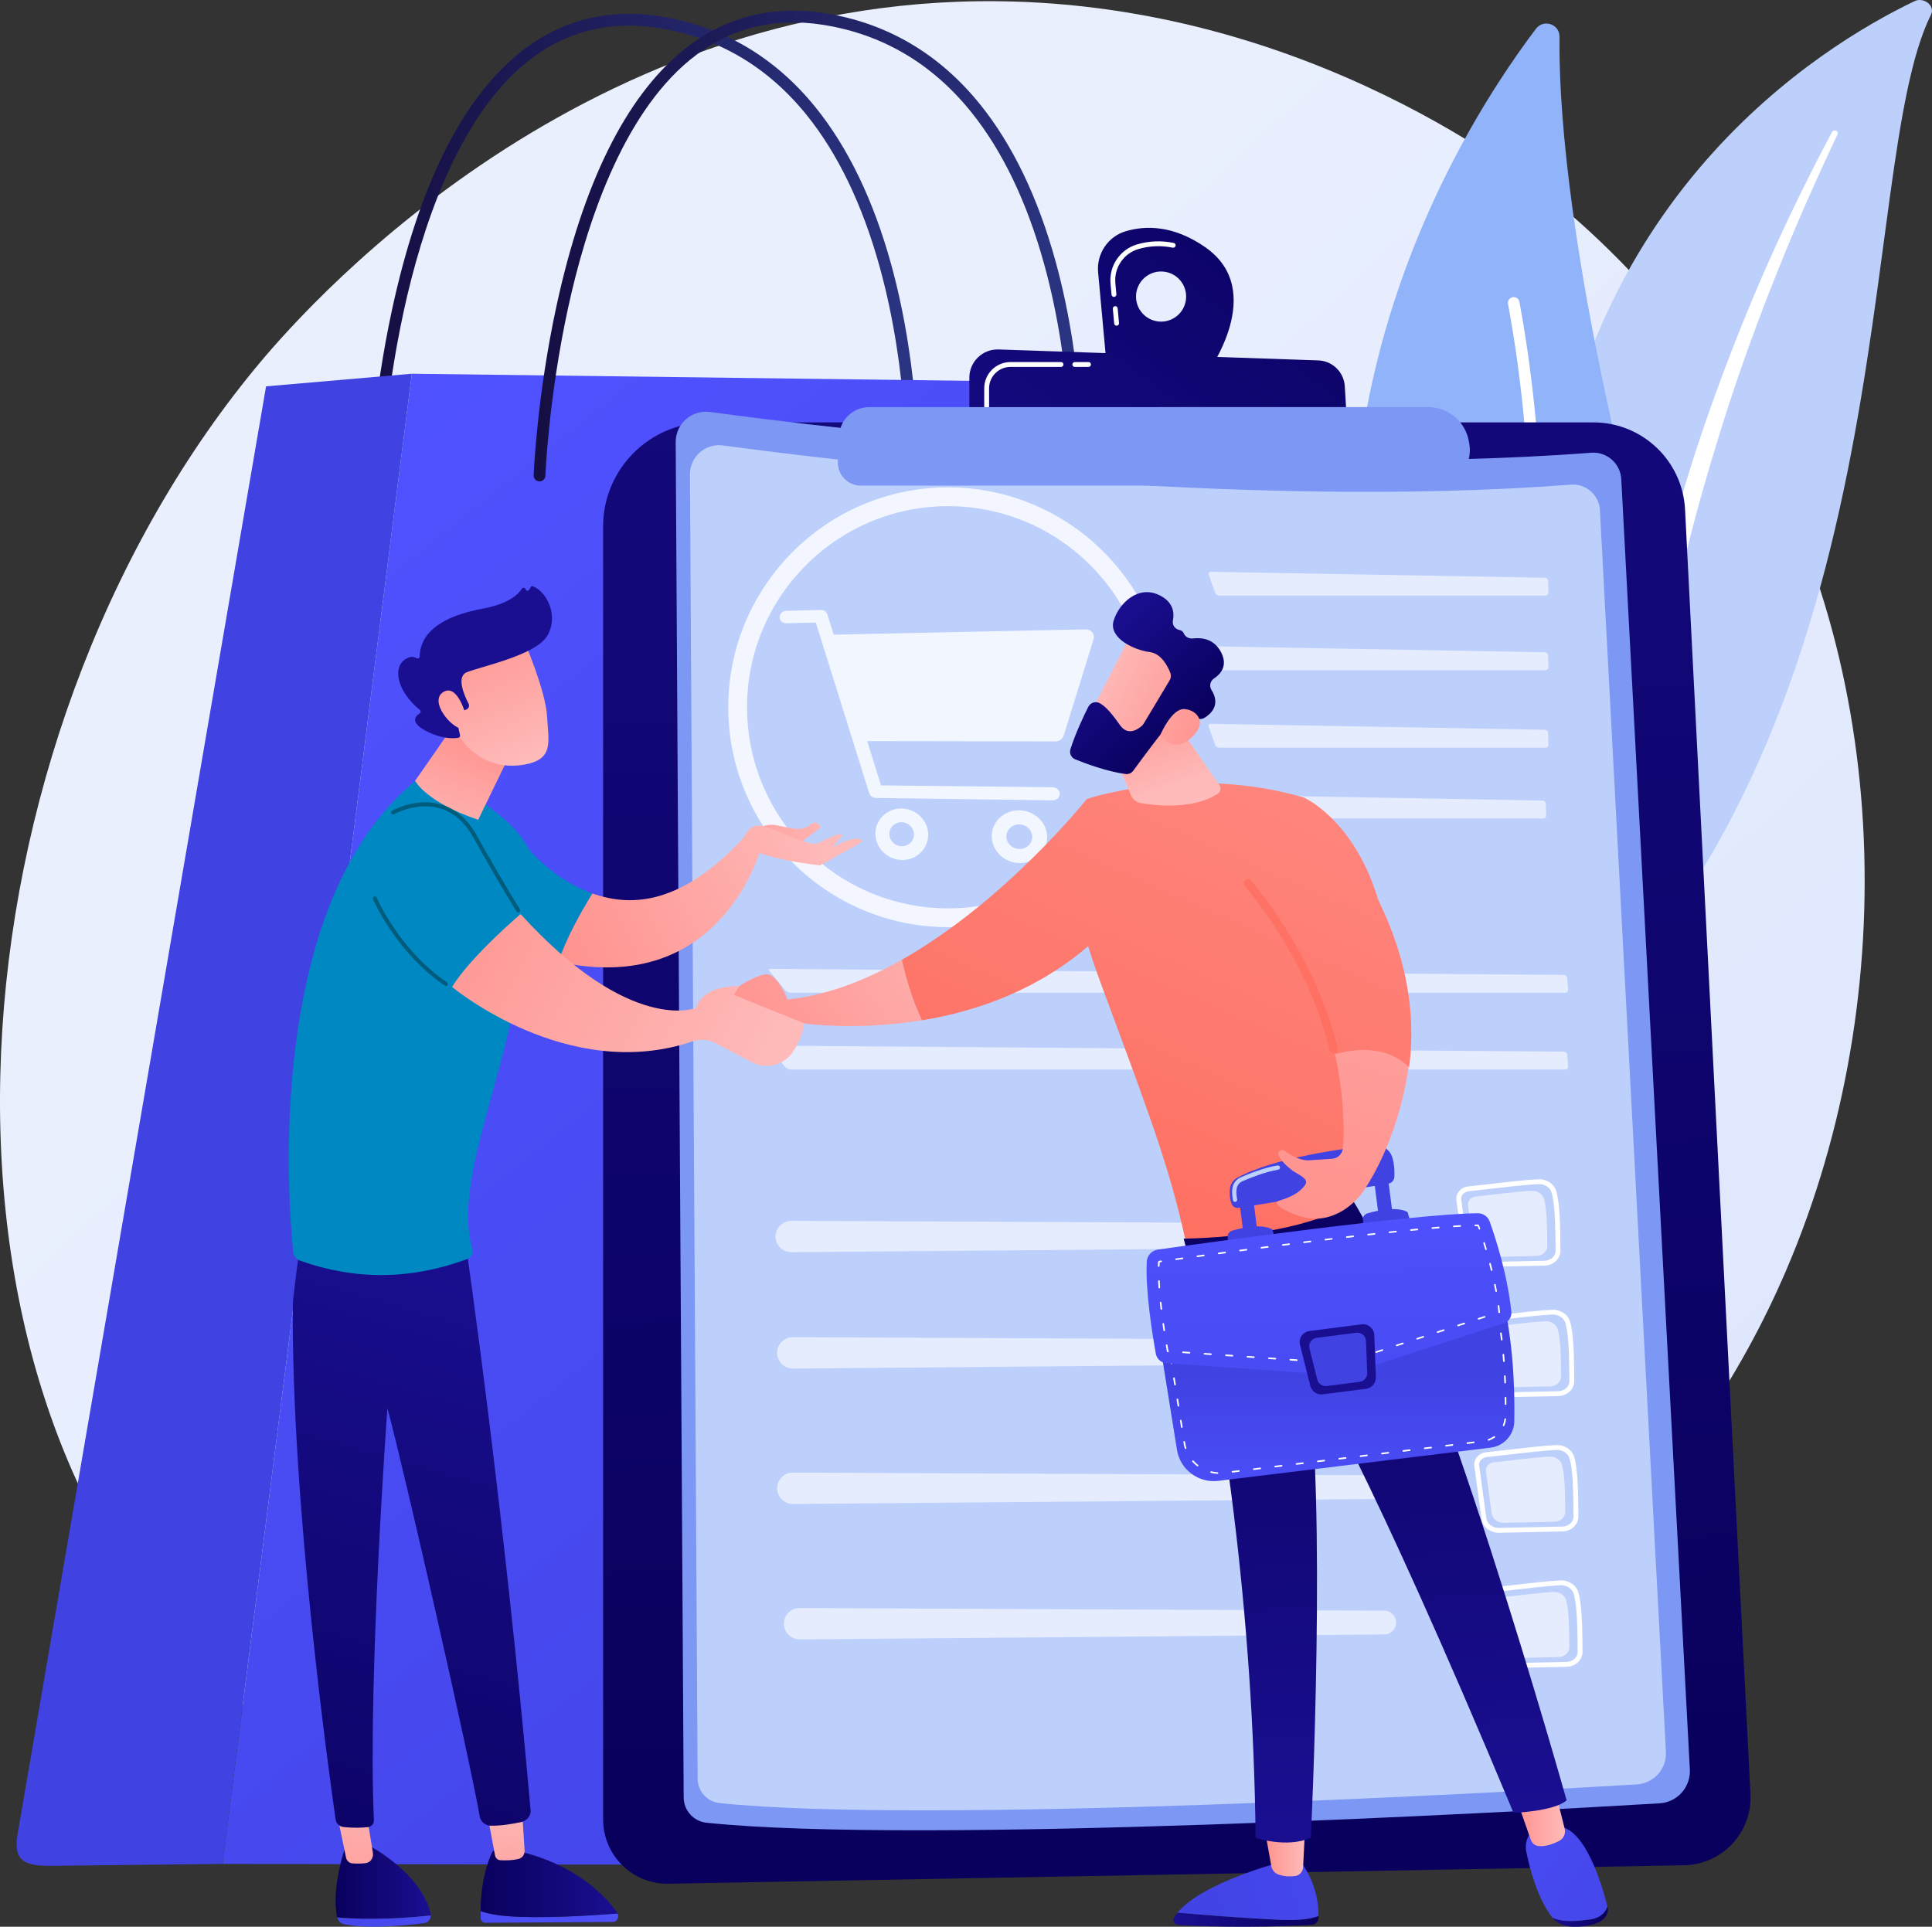 <svg width="393" height="392" viewBox="0 0 393 392" fill="none" xmlns="http://www.w3.org/2000/svg">
<rect x="0" y="0" width="393" height="392" fill="#333333" stroke="none"/>
<path d="M363.401 258.299C324.976 348.128 223.547 386.714 144.075 380.134C122.376 378.337 78.716 374.723 44.628 342.481C-20.838 280.56 -10.756 151.13 51.914 74.928C59.985 65.115 115.847 -0.633 202.9 0.248C266.635 0.892 311.371 36.901 316.81 41.388C323.682 47.055 338.838 60.522 352.497 81.887C384.592 132.084 387.412 202.163 363.401 258.299Z" fill="url(#paint0_linear_9_274)"/>
<path d="M392.805 2.968C393.694 1.196 391.35 -0.682 389.421 0.245C369.829 9.65 320.877 40.131 314.109 112.168C305.618 202.549 276.929 229.431 246.041 242.638C246.041 242.638 284.275 242.075 314.669 215.104C389.293 148.882 377.013 34.485 392.805 2.968Z" fill="#BDD0FB"/>
<path d="M373.804 27.303C369.431 36.548 365.275 45.875 361.524 55.348C357.715 64.796 354.244 74.361 351.124 84.028C348.049 93.706 345.183 103.446 342.805 113.306C340.375 123.152 338.436 133.109 336.531 143.112C334.563 153.097 332.646 163.17 329.531 173.032C326.434 182.876 321.921 192.476 315.483 200.949C313.877 203.06 312.216 205.15 310.426 207.127C308.679 209.136 306.825 211.071 304.929 212.974C301.115 216.762 296.99 220.317 292.563 223.57C283.685 230.055 273.597 235.281 262.923 239.194C261.799 239.606 260.447 239.117 259.902 238.101C259.368 237.104 259.81 235.97 260.889 235.539L260.896 235.536C263.456 234.518 265.998 233.474 268.472 232.331C269.72 231.778 270.934 231.175 272.161 230.594C273.359 229.971 274.588 229.39 275.761 228.733C280.507 226.181 285.018 223.328 289.245 220.181C297.728 213.931 305.101 206.473 311.269 198.39C314.299 194.313 316.966 190.026 319.233 185.553C321.497 181.077 323.36 176.418 324.914 171.646C328.022 162.093 330.016 152.144 332.068 142.176C334.135 132.209 336.291 122.212 338.919 112.333C340.218 107.391 341.62 102.476 343.123 97.591C343.858 95.144 344.649 92.714 345.432 90.282C346.244 87.858 347.072 85.439 347.923 83.028C351.345 73.391 355.107 63.869 359.216 54.487C363.377 45.123 367.828 35.876 372.691 26.821C372.83 26.562 373.189 26.466 373.495 26.606C373.79 26.739 373.924 27.048 373.804 27.303Z" fill="white"/>
<path d="M299.941 202.133C301.445 204.75 305.132 204.978 306.98 202.593C317.177 189.428 342.646 149.6 329.586 93.614C318.559 46.336 317.071 19.652 317.234 7.491C317.269 4.92 314.001 3.8 312.447 5.848C295.293 28.447 245.425 107.332 299.941 202.133Z" fill="#91B3FA"/>
<path d="M303.969 201.447C304.038 201.477 304.11 201.501 304.186 201.517C304.822 201.659 305.45 201.258 305.591 200.623C305.751 199.903 321.439 127.842 309.074 61.414C308.955 60.774 308.34 60.353 307.699 60.47C307.06 60.589 306.638 61.205 306.756 61.845C319.03 127.791 303.448 199.396 303.29 200.112C303.166 200.672 303.462 201.226 303.969 201.447Z" fill="white"/>
<path d="M76.32 98.591C76.304 98.591 76.289 98.591 76.274 98.589C75.614 98.564 75.101 98.01 75.126 97.35C75.131 97.192 75.774 81.306 79.776 62.871C85.175 37.99 93.784 20.545 105.366 11.018C113.652 4.201 123.409 1.618 134.362 3.343C146.98 5.33 157.599 11.564 165.922 21.871C172.53 30.055 177.701 40.807 181.291 53.83C187.376 75.904 186.805 97.219 186.798 97.432C186.778 98.091 186.246 98.609 185.567 98.589C184.908 98.57 184.39 98.018 184.41 97.359C184.417 97.149 184.974 76.146 178.974 54.415C175.471 41.723 170.449 31.27 164.048 23.352C156.111 13.532 145.998 7.595 133.991 5.704C123.74 4.089 114.621 6.499 106.883 12.863C92.988 24.294 85.743 46.642 82.111 63.377C78.153 81.607 77.519 97.283 77.514 97.44C77.489 98.085 76.96 98.591 76.32 98.591Z" fill="url(#paint1_linear_9_274)"/>
<path d="M287.123 363.733L245.712 78.102L83.776 76.037L45.276 379.225L273.652 379.609C281.964 379.609 288.337 372.099 287.123 363.733Z" fill="url(#paint2_linear_9_274)"/>
<path d="M54.123 78.604L83.775 76.037L45.276 379.225L10.003 379.609C3.921 379.609 2.563 377.909 3.802 371.851L54.123 78.604Z" fill="url(#paint3_linear_9_274)"/>
<path d="M109.749 97.936C109.733 97.936 109.718 97.936 109.702 97.934C109.043 97.909 108.529 97.355 108.555 96.695C108.56 96.537 109.203 80.651 113.205 62.216C118.603 37.337 127.213 19.89 138.795 10.364C147.083 3.546 156.842 0.965 167.792 2.689C180.411 4.676 191.029 10.91 199.352 21.217C205.96 29.401 211.131 40.153 214.721 53.176C220.806 75.25 220.235 96.565 220.228 96.778C220.208 97.437 219.682 97.954 218.997 97.936C218.338 97.916 217.82 97.364 217.84 96.705C217.847 96.495 218.404 75.492 212.405 53.761C208.901 41.069 203.879 30.618 197.478 22.698C189.541 12.879 179.428 6.94 167.421 5.05C157.173 3.436 148.053 5.845 140.315 12.208C126.427 23.632 119.181 45.963 115.548 62.685C111.586 80.92 110.948 96.629 110.943 96.786C110.916 97.43 110.387 97.936 109.749 97.936Z" fill="url(#paint4_linear_9_274)"/>
<path d="M122.682 107.135C122.682 95.427 132.171 85.936 143.877 85.936H324.117C334.061 85.936 342.261 93.73 342.766 103.663L356.071 365.023C356.467 372.796 350.348 379.352 342.569 379.494L135.99 383.25C128.679 383.383 122.682 377.492 122.682 370.18V107.135Z" fill="url(#paint5_linear_9_274)"/>
<path d="M137.448 89.96C137.426 86.213 140.719 83.315 144.432 83.818C169.045 87.157 253.683 97.482 323.662 92.109C326.854 91.864 329.622 94.282 329.793 97.479L343.743 360.004C343.935 363.604 341.186 366.682 337.588 366.895C308.157 368.637 186.949 375.371 143.715 370.842C141.083 370.566 139.086 368.35 139.071 365.704L137.448 89.96Z" fill="#7D97F4"/>
<path d="M140.347 96.538C140.326 92.933 143.495 90.143 147.067 90.627C170.754 93.841 252.205 103.776 319.548 98.606C322.619 98.371 325.284 100.698 325.448 103.774L338.873 356.413C339.058 359.877 336.412 362.839 332.951 363.045C304.627 364.721 187.983 371.202 146.379 366.843C143.846 366.579 141.925 364.445 141.909 361.9L140.347 96.538Z" fill="#BDD0FB"/>
<g opacity="0.6">
<path d="M314.355 121.192C314.708 121.192 314.989 120.904 314.978 120.55L314.91 118.201C314.9 117.848 314.602 117.554 314.249 117.547L246.305 116.336C245.952 116.33 245.759 116.598 245.877 116.931L247.165 120.586C247.282 120.919 247.667 121.192 248.02 121.192H314.355Z" fill="white"/>
</g>
<g opacity="0.6">
<path d="M246.305 131.496C245.952 131.491 245.759 131.758 245.877 132.091L247.165 135.747C247.282 136.08 247.667 136.353 248.02 136.353H314.355C314.708 136.353 314.989 136.065 314.978 135.71L314.91 133.361C314.9 133.008 314.602 132.714 314.249 132.707L246.305 131.496Z" fill="white"/>
</g>
<g opacity="0.6">
<path d="M245.846 161.668C245.493 161.661 245.3 161.93 245.418 162.263L246.705 165.918C246.823 166.251 247.208 166.524 247.561 166.524H313.896C314.249 166.524 314.53 166.236 314.519 165.882L314.45 163.533C314.441 163.18 314.142 162.886 313.79 162.879L245.846 161.668Z" fill="white"/>
</g>
<g opacity="0.6">
<path d="M246.305 147.263C245.952 147.256 245.759 147.525 245.877 147.858L247.165 151.514C247.282 151.847 247.667 152.12 248.02 152.12H314.355C314.708 152.12 314.989 151.831 314.978 151.477L314.91 149.128C314.9 148.775 314.602 148.481 314.249 148.474L246.305 147.263Z" fill="white"/>
</g>
<g opacity="0.6">
<path d="M318.368 201.984C318.721 201.984 318.991 201.695 318.966 201.342L318.805 198.99C318.781 198.638 318.472 198.348 318.119 198.345L156.775 197.12C156.422 197.117 156.317 197.338 156.542 197.61L159.75 201.488C159.976 201.76 160.449 201.984 160.802 201.984H318.368Z" fill="white"/>
</g>
<g opacity="0.6">
<path d="M156.775 212.741C156.422 212.738 156.317 212.96 156.542 213.231L159.75 217.109C159.976 217.381 160.449 217.605 160.802 217.605H318.37C318.722 217.605 318.993 217.316 318.967 216.964L318.806 214.612C318.783 214.259 318.473 213.969 318.121 213.966L156.775 212.741Z" fill="white"/>
</g>
<g opacity="0.6">
<path d="M158.184 276.06C158.556 277.472 159.839 278.45 161.297 278.438L280.22 277.424C281.565 277.413 282.641 276.303 282.612 274.957C282.584 273.65 281.519 272.602 280.21 272.597L161.284 272.055C159.185 272.045 157.649 274.03 158.184 276.06Z" fill="white"/>
</g>
<g opacity="0.6">
<path d="M157.868 252.392C158.24 253.803 159.522 254.782 160.981 254.769L279.903 253.756C281.248 253.744 282.325 252.634 282.295 251.289C282.267 249.981 281.202 248.934 279.893 248.928L160.968 248.387C158.869 248.377 157.332 250.362 157.868 252.392Z" fill="white"/>
</g>
<g opacity="0.6">
<path d="M158.184 303.612C158.556 305.024 159.839 306.002 161.297 305.99L280.22 304.976C281.565 304.965 282.641 303.855 282.612 302.509C282.584 301.202 281.519 300.154 280.21 300.149L161.284 299.606C159.185 299.597 157.649 301.582 158.184 303.612Z" fill="white"/>
</g>
<g opacity="0.6">
<path d="M159.566 331.166C159.938 332.577 161.22 333.556 162.679 333.543L281.601 332.529C282.946 332.518 284.023 331.408 283.993 330.063C283.965 328.755 282.9 327.708 281.591 327.702L162.666 327.159C160.566 327.149 159.03 329.134 159.566 331.166Z" fill="white"/>
</g>
<path d="M314.215 257.496C314.204 257.496 314.191 257.498 314.18 257.498L301.329 257.768C299.493 257.806 297.939 256.589 297.715 254.939L296.257 244.192C296.171 243.561 296.349 242.929 296.756 242.413C297.213 241.835 297.918 241.459 298.692 241.382C299.773 241.276 301.293 241.098 302.903 240.912C306.291 240.519 310.509 240.029 312.888 239.926C314.614 239.865 316.111 240.842 316.563 242.333C317.307 244.787 317.393 249.474 317.418 254.468C317.425 256.091 315.992 257.442 314.215 257.496ZM298.789 242.364C298.279 242.414 297.821 242.655 297.53 243.023C297.29 243.327 297.185 243.694 297.235 244.056L298.693 254.803C298.85 255.958 299.974 256.806 301.31 256.78L314.161 256.509C314.169 256.509 314.177 256.509 314.186 256.508C315.43 256.47 316.435 255.562 316.43 254.471C316.404 249.553 316.323 244.944 315.618 242.617C315.301 241.574 314.184 240.876 312.93 240.911C310.587 241.011 306.389 241.499 303.016 241.891C301.402 242.08 299.878 242.256 298.789 242.364Z" fill="white"/>
<path opacity="0.6" d="M300.205 243.435C302.898 243.167 308.746 242.393 311.526 242.273C312.705 242.222 313.76 242.903 314.068 243.916C314.666 245.886 314.716 249.845 314.735 253.502C314.74 254.597 313.762 255.501 312.536 255.527L302.266 255.742C301.003 255.769 299.928 254.94 299.777 253.821L298.611 245.234C298.491 244.346 299.207 243.534 300.205 243.435Z" fill="white"/>
<path d="M317.023 284.038C317.012 284.038 316.999 284.039 316.988 284.039L304.137 284.309C302.301 284.347 300.747 283.13 300.523 281.48L299.064 270.733C298.979 270.102 299.157 269.471 299.564 268.954C300.02 268.376 300.726 268.001 301.5 267.924C302.581 267.817 304.101 267.639 305.71 267.453C309.099 267.06 313.317 266.57 315.696 266.468C315.713 266.468 315.731 266.466 315.748 266.466C317.437 266.414 318.923 267.399 319.371 268.876C320.115 271.33 320.201 276.017 320.226 281.011C320.231 282.632 318.799 283.983 317.023 284.038ZM301.597 268.905C301.087 268.955 300.629 269.196 300.338 269.564C300.097 269.868 299.992 270.235 300.043 270.598L301.501 281.344C301.658 282.499 302.782 283.347 304.117 283.321L316.969 283.051C316.977 283.051 316.985 283.051 316.994 283.049C318.238 283.011 319.243 282.103 319.238 281.012C319.212 276.093 319.131 271.485 318.426 269.158C318.109 268.115 316.976 267.394 315.738 267.452C313.395 267.553 309.197 268.04 305.824 268.432C304.21 268.621 302.686 268.797 301.597 268.905Z" fill="white"/>
<path opacity="0.6" d="M303.013 269.976C305.706 269.709 311.554 268.934 314.334 268.814C315.513 268.764 316.568 269.444 316.876 270.458C317.474 272.427 317.524 276.387 317.542 280.043C317.548 281.138 316.57 282.043 315.343 282.068L305.074 282.283C303.811 282.31 302.736 281.481 302.585 280.363L301.419 271.775C301.298 270.886 302.015 270.074 303.013 269.976Z" fill="white"/>
<path d="M317.866 311.577C317.855 311.577 317.842 311.578 317.831 311.578L304.98 311.849C303.143 311.888 301.59 310.671 301.366 309.019L299.907 298.273C299.822 297.641 299.999 297.01 300.407 296.493C300.863 295.915 301.569 295.54 302.343 295.463C303.423 295.357 304.943 295.179 306.553 294.993C309.942 294.599 314.159 294.109 316.539 294.007C316.556 294.007 316.574 294.006 316.591 294.004C318.28 293.952 319.765 294.937 320.213 296.414C320.958 298.868 321.043 303.555 321.068 308.549C321.074 310.171 319.642 311.522 317.866 311.577ZM302.439 296.444C301.93 296.495 301.472 296.736 301.181 297.104C300.94 297.408 300.835 297.774 300.885 298.138L302.344 308.885C302.501 310.04 303.625 310.888 304.96 310.86L317.811 310.59C317.82 310.59 317.828 310.59 317.836 310.589C319.081 310.551 320.086 309.642 320.08 308.552C320.055 303.633 319.974 299.025 319.268 296.698C318.952 295.655 317.818 294.93 316.581 294.991C314.238 295.092 310.04 295.579 306.666 295.971C305.051 296.16 303.527 296.337 302.439 296.444Z" fill="white"/>
<path opacity="0.6" d="M303.856 297.515C306.549 297.248 312.397 296.474 315.177 296.353C316.355 296.303 317.411 296.983 317.719 297.997C318.317 299.967 318.367 303.926 318.385 307.583C318.391 308.678 317.412 309.582 316.186 309.607L305.916 309.823C304.654 309.849 303.579 309.021 303.427 307.902L302.261 299.314C302.14 298.425 302.856 297.615 303.856 297.515Z" fill="white"/>
<path d="M318.707 339.116C318.696 339.116 318.683 339.118 318.672 339.118L305.821 339.388C303.985 339.427 302.431 338.211 302.207 336.559L300.748 325.812C300.663 325.181 300.841 324.549 301.248 324.033C301.704 323.455 302.41 323.079 303.184 323.002C304.264 322.896 305.785 322.718 307.394 322.532C310.783 322.139 315.001 321.649 317.38 321.546C317.397 321.546 317.415 321.545 317.432 321.545C319.121 321.493 320.606 322.477 321.054 323.954C321.799 326.409 321.884 331.096 321.91 336.09C321.917 337.711 320.483 339.062 318.707 339.116ZM303.282 323.984C302.772 324.034 302.315 324.275 302.023 324.643C301.783 324.947 301.678 325.314 301.728 325.678L303.187 336.424C303.343 337.579 304.467 338.428 305.803 338.4L318.654 338.129C318.662 338.129 318.671 338.129 318.679 338.128C319.923 338.09 320.928 337.182 320.923 336.091C320.898 331.173 320.816 326.564 320.111 324.237C319.795 323.194 318.661 322.465 317.423 322.531C315.08 322.631 310.882 323.119 307.509 323.511C305.894 323.7 304.369 323.876 303.282 323.984Z" fill="white"/>
<path opacity="0.6" d="M304.697 325.055C307.39 324.787 313.238 324.013 316.018 323.893C317.197 323.842 318.252 324.523 318.56 325.536C319.158 327.506 319.208 331.465 319.226 335.122C319.232 336.217 318.254 337.121 317.027 337.147L306.757 337.362C305.495 337.389 304.42 336.56 304.269 335.441L303.103 326.854C302.982 325.966 303.699 325.154 304.697 325.055Z" fill="white"/>
<g opacity="0.8">
<path d="M222.155 128.624C221.818 128.208 221.289 128.036 220.726 128.048L169.588 129.121L168.296 125.016C168.117 124.445 167.579 124.078 166.97 124.093L159.949 124.278C159.196 124.298 158.587 124.821 158.587 125.573C158.587 126.325 159.197 126.818 159.949 126.799L165.948 126.658L176.805 161.357C176.988 161.941 177.536 162.343 178.157 162.351L214.051 162.833C214.893 162.844 215.576 162.315 215.576 161.518C215.576 160.721 214.892 160.175 214.051 160.167L179.204 159.792L176.407 150.783L214.7 150.84C215.484 150.842 216.176 150.328 216.395 149.617L222.439 130.071C222.599 129.564 222.494 129.039 222.155 128.624Z" fill="white"/>
<path d="M183.41 164.493C180.457 164.447 178.067 166.746 178.067 169.617C178.067 172.488 180.457 174.888 183.41 174.965C186.382 175.043 188.812 172.745 188.812 169.842C188.812 166.939 186.382 164.539 183.41 164.493ZM183.41 172.172C182.03 172.14 180.91 171.02 180.91 169.676C180.91 168.332 182.03 167.259 183.41 167.285C184.795 167.31 185.924 168.43 185.924 169.781C185.924 171.132 184.795 172.204 183.41 172.172Z" fill="white"/>
<path d="M207.338 164.864C204.239 164.816 201.73 167.17 201.73 170.111C201.73 173.053 204.237 175.511 207.338 175.594C210.456 175.676 213.008 173.323 213.008 170.348C213.008 167.373 210.456 164.913 207.338 164.864ZM207.338 172.733C205.889 172.7 204.713 171.552 204.713 170.176C204.713 168.799 205.889 167.7 207.338 167.727C208.791 167.754 209.976 168.902 209.976 170.286C209.976 171.668 208.791 172.767 207.338 172.733Z" fill="white"/>
</g>
<path opacity="0.81" d="M192.868 188.633C168.205 188.633 148.139 168.564 148.139 143.896C148.139 119.228 168.205 99.159 192.868 99.159C217.532 99.159 237.597 119.228 237.597 143.896C237.597 168.564 217.533 188.633 192.868 188.633ZM192.868 102.981C170.311 102.981 151.961 121.335 151.961 143.896C151.961 166.457 170.311 184.811 192.868 184.811C215.425 184.811 233.776 166.457 233.776 143.896C233.776 121.335 215.425 102.981 192.868 102.981Z" fill="white"/>
<path d="M245.176 50.302C238.665 45.772 233.005 45.861 229.02 47.037C225.384 48.11 223.029 51.621 223.374 55.395L225.093 74.157L245.544 75.972C245.542 75.972 257.943 59.186 245.176 50.302ZM236.182 65.437C233.366 65.437 231.083 63.154 231.083 60.337C231.083 57.52 233.366 55.237 236.182 55.237C238.998 55.237 241.281 57.52 241.281 60.337C241.281 63.154 238.998 65.437 236.182 65.437Z" fill="url(#paint6_linear_9_274)"/>
<path d="M227.134 66.265C226.882 66.265 226.667 66.073 226.643 65.815L226.369 62.828C226.343 62.556 226.543 62.317 226.815 62.292C227.092 62.265 227.327 62.467 227.351 62.738L227.625 65.726C227.651 65.997 227.451 66.237 227.179 66.262C227.165 66.265 227.15 66.265 227.134 66.265ZM226.598 60.41C226.346 60.41 226.131 60.218 226.107 59.961L225.898 57.693C225.569 54.096 227.831 50.749 231.277 49.731C233.719 49.01 236.233 48.908 238.752 49.424C239.019 49.479 239.192 49.739 239.137 50.007C239.082 50.273 238.823 50.443 238.555 50.39C236.196 49.907 233.842 50.004 231.557 50.677C228.562 51.562 226.595 54.474 226.881 57.603L227.089 59.871C227.115 60.143 226.914 60.382 226.643 60.407C226.627 60.41 226.613 60.41 226.598 60.41Z" fill="white"/>
<path d="M197.181 86.282V76.849C197.181 73.592 199.88 70.984 203.133 71.096L268.155 73.325C271.041 73.424 273.378 75.702 273.551 78.585L274.094 87.648L197.181 86.282Z" fill="url(#paint7_linear_9_274)"/>
<path d="M221.426 74.651H218.629C218.356 74.651 218.135 74.43 218.135 74.157C218.135 73.884 218.356 73.662 218.629 73.662H221.426C221.699 73.662 221.92 73.884 221.92 74.157C221.919 74.43 221.699 74.651 221.426 74.651Z" fill="white"/>
<path d="M200.7 83.32C200.427 83.32 200.206 83.098 200.206 82.825V79.009C200.206 76.061 202.604 73.662 205.551 73.662H215.833C216.106 73.662 216.327 73.884 216.327 74.157C216.327 74.43 216.106 74.651 215.833 74.651H205.551C203.148 74.651 201.193 76.607 201.193 79.01V82.827C201.194 83.1 200.973 83.32 200.7 83.32Z" fill="white"/>
<path d="M170.687 88.663C170.843 85.397 173.536 82.83 176.806 82.83L290.511 82.827C294.599 82.827 298.094 85.77 298.791 89.799L298.888 90.355C299.652 94.767 296.255 98.805 291.776 98.805H175.121C172.44 98.805 170.306 96.564 170.433 93.887L170.687 88.663Z" fill="#7D97F4"/>
<path d="M160.197 203.344C160.197 203.344 158.061 197.721 155.566 198.236C153.072 198.751 150.343 200.668 150.343 200.668L146.335 206.088C146.335 206.088 157.586 210.521 161.542 207.981C161.542 207.981 173.034 209.968 187.545 207.585C185.444 203.148 184.193 198.708 183.456 195.261C176.106 199.423 168.191 202.531 160.197 203.344Z" fill="url(#paint8_linear_9_274)"/>
<path d="M221.069 162.557C221.069 162.557 204.616 183.284 183.456 195.262C184.191 198.709 185.444 203.15 187.545 207.586C198.522 205.785 211.225 201.485 221.994 191.933L221.069 162.557Z" fill="url(#paint9_linear_9_274)"/>
<path d="M241.588 254.423C238.37 239.137 235.153 230.287 224.379 201.312C220.989 192.193 217.91 182.967 219.398 173.354L221.069 162.557C221.069 162.557 242.006 155.47 265.216 162.259C265.216 162.259 296.881 176.016 275.372 243.964C265.679 254.811 254.333 257.904 241.588 254.423Z" fill="url(#paint10_linear_9_274)"/>
<path d="M224.633 148.775L230.062 161.82C230.405 162.645 231.147 163.232 232.026 163.383C235.156 163.92 242.727 164.759 247.699 161.489C248.291 161.099 248.443 160.293 248.037 159.712L238.006 145.309L224.633 148.775Z" fill="url(#paint11_linear_9_274)"/>
<path d="M230.249 128.817C230.02 129.031 220.625 147.484 220.625 147.484L231.273 152.625L242.776 136.459C242.776 136.459 234.066 125.223 230.249 128.817Z" fill="url(#paint12_linear_9_274)"/>
<path d="M237.936 138.398L232.625 147.253C232.544 147.388 232.449 147.51 232.334 147.616C231.702 148.204 229.539 149.916 227.866 147.585C226.441 145.599 225.103 143.793 223.671 143.048C222.834 142.612 221.805 142.96 221.38 143.802C220.505 145.537 218.81 149.073 217.745 152.426C217.477 153.266 217.911 154.169 218.729 154.5C220.884 155.373 225.146 156.954 228.927 157.476C229.549 157.562 230.163 157.3 230.533 156.793C232.159 154.564 236.745 148.334 238.31 146.775C239.764 145.326 242.447 145.872 243.657 146.22C244.116 146.352 244.604 146.289 245.013 146.042C246.239 145.303 248.381 143.462 246.423 140.347C245.936 139.573 246.185 138.54 246.949 138.037C248.319 137.136 249.804 135.444 248.389 132.705C246.956 129.931 244.396 129.682 242.652 129.896C241.88 129.99 241.097 129.585 240.801 128.867C240.67 128.548 240.409 128.275 239.925 128.177C239.011 127.992 238.412 127.156 238.591 126.241C238.899 124.671 238.667 122.633 236.163 121.255C231.569 118.728 227.543 122.846 226.52 126.321C225.496 129.795 230.634 132.252 233.864 132.661C236.238 132.962 237.538 135.554 238.062 136.907C238.254 137.399 238.208 137.946 237.936 138.398Z" fill="url(#paint13_linear_9_274)"/>
<path d="M236.076 149.425C236.076 149.425 238.362 144.047 240.976 144.266C243.591 144.486 245.65 147.091 242.408 150.02C238.377 153.665 236.076 149.425 236.076 149.425Z" fill="url(#paint14_linear_9_274)"/>
<path d="M239.528 389.144C244.585 389.581 253.361 390.292 260.28 390.596C264.439 390.779 266.834 390.372 268.213 389.82C268.21 389.976 268.206 390.123 268.2 390.258C268.168 390.986 267.576 391.569 266.841 391.611C253.767 392.34 243.37 391.863 239.667 391.639C238.902 391.593 238.446 390.76 238.837 390.107C239.032 389.78 239.27 389.46 239.528 389.144Z" fill="url(#paint15_linear_9_274)"/>
<path d="M260.279 390.596C253.36 390.291 244.583 389.581 239.526 389.144C244.498 383.043 260.279 378.931 260.279 378.931H264.736C267.801 383.351 268.245 387.558 268.211 389.819C266.832 390.372 264.439 390.779 260.279 390.596Z" fill="url(#paint16_linear_9_274)"/>
<path d="M265.487 371.654L265.07 379.908C265.025 380.801 264.356 381.553 263.46 381.681C262.57 381.808 261.378 381.825 260.112 381.403C259.334 381.144 258.756 380.489 258.613 379.688L257.171 371.652H265.487V371.654Z" fill="url(#paint17_linear_9_274)"/>
<path d="M323.377 390.534C325.57 390.229 326.562 389.089 326.978 387.871C326.981 387.883 326.984 387.894 326.987 387.905C327.308 389.19 326.561 390.522 325.066 391.154C323.259 391.92 321.283 392.05 319.748 391.987C318.102 391.92 316.592 391.238 315.762 390.148L315.749 390.131C317.4 390.947 319.719 391.044 323.377 390.534Z" fill="url(#paint18_linear_9_274)"/>
<path d="M313.037 371.601H316.712C322.311 371.486 325.826 383.296 326.978 387.87C326.562 389.088 325.57 390.228 323.377 390.533C319.719 391.042 317.4 390.947 315.748 390.13C312.723 386.148 311.224 380.318 310.503 376.915C309.683 373.045 313.037 371.601 313.037 371.601Z" fill="url(#paint19_linear_9_274)"/>
<path d="M316.239 363.938L318.28 372.057C318.531 373.052 318.055 374.081 317.134 374.555C315.991 375.141 314.385 375.756 312.906 375.578C312.212 375.494 311.634 375.005 311.405 374.35L308.408 365.809L316.239 363.938Z" fill="url(#paint20_linear_9_274)"/>
<path d="M318.675 366.286C316.136 368.539 307.876 368.837 307.876 368.837C278.124 297.417 265.721 277.756 265.721 277.756C270.017 304.713 266.646 373.908 266.646 373.908C261.737 376.075 255.406 373.908 255.406 373.908C255.007 329.776 248.795 282.353 240.783 252.011C260.892 251.559 271.82 247.174 275.312 244.412C292.074 271.439 318.675 366.286 318.675 366.286Z" fill="url(#paint21_linear_9_274)"/>
<path d="M235.717 271.967L239.417 294.984C240.062 298.998 243.78 301.781 247.832 301.287L303.212 294.531C305.92 294.2 307.975 291.938 308.03 289.22C308.149 283.273 307.915 272.688 305.419 263.045L235.717 271.967Z" fill="url(#paint22_linear_9_274)"/>
<path d="M247.652 299.86C247.649 299.86 247.646 299.86 247.642 299.86C247.197 299.835 246.75 299.769 246.316 299.664C246.228 299.643 246.173 299.554 246.196 299.466C246.217 299.377 246.305 299.324 246.395 299.345C246.809 299.446 247.236 299.509 247.661 299.533C247.752 299.537 247.821 299.615 247.815 299.706C247.811 299.793 247.738 299.86 247.652 299.86ZM250.7 299.604C250.618 299.604 250.548 299.543 250.538 299.46C250.527 299.37 250.591 299.288 250.681 299.277L251.984 299.118C252.082 299.106 252.156 299.172 252.167 299.261C252.178 299.351 252.114 299.433 252.024 299.445L250.721 299.604C250.713 299.604 250.706 299.604 250.7 299.604ZM255.044 299.074C254.961 299.074 254.891 299.013 254.881 298.929C254.87 298.84 254.935 298.757 255.024 298.747L256.327 298.588C256.425 298.577 256.499 298.641 256.511 298.731C256.522 298.82 256.457 298.903 256.368 298.913L255.065 299.072C255.056 299.074 255.051 299.074 255.044 299.074ZM259.387 298.544C259.305 298.544 259.235 298.483 259.225 298.4C259.214 298.311 259.278 298.228 259.368 298.218L260.671 298.059C260.769 298.046 260.843 298.112 260.854 298.201C260.865 298.291 260.801 298.374 260.711 298.385L259.408 298.544C259.401 298.544 259.394 298.544 259.387 298.544ZM243.618 298.346C243.583 298.346 243.546 298.334 243.517 298.311C243.164 298.036 242.835 297.728 242.537 297.395C242.477 297.328 242.482 297.223 242.551 297.163C242.618 297.102 242.722 297.108 242.783 297.175C243.067 297.493 243.381 297.788 243.718 298.05C243.79 298.106 243.802 298.208 243.748 298.281C243.716 298.325 243.667 298.346 243.618 298.346ZM263.732 298.014C263.649 298.014 263.579 297.952 263.57 297.87C263.558 297.78 263.623 297.697 263.712 297.688L265.016 297.528C265.113 297.517 265.188 297.581 265.199 297.671C265.21 297.76 265.146 297.843 265.056 297.853L263.753 298.012C263.745 298.014 263.738 298.014 263.732 298.014ZM268.075 297.485C267.993 297.485 267.923 297.423 267.913 297.34C267.902 297.251 267.966 297.168 268.056 297.158L269.359 296.999C269.457 296.985 269.531 297.052 269.542 297.142C269.553 297.231 269.489 297.314 269.4 297.324L268.096 297.483C268.088 297.485 268.082 297.485 268.075 297.485ZM272.419 296.954C272.336 296.954 272.266 296.892 272.256 296.81C272.245 296.72 272.31 296.638 272.399 296.626L273.702 296.467C273.8 296.454 273.875 296.52 273.886 296.61C273.897 296.699 273.833 296.782 273.743 296.793L272.44 296.951C272.433 296.954 272.426 296.954 272.419 296.954ZM276.764 296.425C276.681 296.425 276.611 296.363 276.601 296.281C276.59 296.191 276.654 296.108 276.744 296.099L278.047 295.939C278.145 295.928 278.219 295.992 278.231 296.082C278.242 296.171 278.177 296.254 278.088 296.265L276.785 296.425C276.776 296.423 276.771 296.425 276.764 296.425ZM281.107 295.894C281.024 295.894 280.954 295.833 280.945 295.75C280.933 295.66 280.998 295.578 281.087 295.568L282.391 295.408C282.489 295.394 282.563 295.462 282.574 295.551C282.585 295.641 282.521 295.723 282.431 295.733L281.128 295.893C281.121 295.894 281.114 295.894 281.107 295.894ZM285.452 295.365C285.369 295.365 285.299 295.303 285.289 295.221C285.278 295.131 285.343 295.049 285.432 295.037L286.735 294.878C286.833 294.865 286.908 294.931 286.919 295.021C286.93 295.11 286.866 295.193 286.776 295.204L285.473 295.364C285.464 295.364 285.457 295.365 285.452 295.365ZM289.795 294.834C289.713 294.834 289.643 294.773 289.633 294.69C289.622 294.601 289.686 294.518 289.776 294.508L291.079 294.349C291.177 294.337 291.251 294.402 291.262 294.491C291.273 294.581 291.209 294.664 291.119 294.673L289.816 294.833C289.808 294.834 289.802 294.834 289.795 294.834ZM241.167 294.804C241.097 294.804 241.032 294.759 241.01 294.687C240.909 294.361 240.829 294.022 240.775 293.681L240.727 293.384C240.713 293.294 240.773 293.21 240.863 293.196C240.954 293.18 241.036 293.243 241.05 293.332L241.098 293.63C241.15 293.957 241.225 294.28 241.322 294.592C241.349 294.679 241.301 294.771 241.214 294.798C241.199 294.801 241.182 294.804 241.167 294.804ZM294.14 294.305C294.057 294.305 293.987 294.244 293.978 294.161C293.966 294.071 294.031 293.989 294.12 293.979L295.424 293.819C295.522 293.805 295.596 293.873 295.607 293.962C295.618 294.052 295.554 294.134 295.464 294.144L294.161 294.304C294.153 294.304 294.146 294.305 294.14 294.305ZM298.483 293.775C298.401 293.775 298.331 293.713 298.321 293.63C298.31 293.541 298.374 293.458 298.464 293.447L299.767 293.287C299.865 293.275 299.939 293.341 299.95 293.43C299.962 293.52 299.897 293.602 299.808 293.612L298.504 293.772C298.496 293.775 298.49 293.775 298.483 293.775ZM302.802 293.114C302.734 293.114 302.671 293.072 302.648 293.006C302.617 292.921 302.662 292.827 302.746 292.796C303.145 292.652 303.524 292.457 303.874 292.218C303.948 292.167 304.052 292.186 304.102 292.261C304.154 292.335 304.134 292.438 304.06 292.489C303.688 292.744 303.283 292.951 302.858 293.105C302.838 293.111 302.82 293.114 302.802 293.114ZM240.402 290.497C240.323 290.497 240.253 290.44 240.24 290.359L240.031 289.062C240.017 288.973 240.078 288.889 240.167 288.873C240.261 288.859 240.342 288.921 240.355 289.009L240.563 290.305C240.577 290.395 240.517 290.479 240.428 290.493C240.419 290.496 240.411 290.497 240.402 290.497ZM305.86 290.167C305.839 290.167 305.82 290.163 305.799 290.154C305.715 290.121 305.674 290.024 305.708 289.94C305.866 289.547 305.974 289.134 306.028 288.714C306.039 288.624 306.12 288.56 306.211 288.572C306.301 288.583 306.365 288.666 306.353 288.756C306.295 289.204 306.181 289.643 306.011 290.062C305.987 290.128 305.926 290.167 305.86 290.167ZM239.708 286.175C239.628 286.175 239.56 286.118 239.546 286.037L239.337 284.74C239.323 284.651 239.383 284.567 239.473 284.551C239.564 284.536 239.646 284.599 239.66 284.687L239.869 285.984C239.883 286.073 239.823 286.157 239.733 286.173C239.725 286.174 239.716 286.175 239.708 286.175ZM306.258 285.838C306.167 285.838 306.094 285.765 306.094 285.674C306.094 285.251 306.091 284.813 306.084 284.362C306.083 284.271 306.155 284.197 306.246 284.196C306.336 284.201 306.412 284.267 306.413 284.358C306.419 284.81 306.421 285.249 306.423 285.674C306.421 285.765 306.349 285.838 306.258 285.838ZM239.014 281.854C238.934 281.854 238.865 281.796 238.851 281.715L238.643 280.419C238.629 280.329 238.689 280.245 238.779 280.231C238.872 280.213 238.952 280.277 238.966 280.367L239.175 281.663C239.189 281.753 239.129 281.837 239.039 281.851C239.031 281.854 239.022 281.854 239.014 281.854ZM306.169 281.46C306.081 281.46 306.008 281.39 306.006 281.302C305.989 280.872 305.971 280.435 305.948 279.992C305.944 279.901 306.013 279.824 306.104 279.819C306.197 279.819 306.272 279.885 306.276 279.975C306.298 280.42 306.318 280.858 306.333 281.289C306.337 281.38 306.266 281.456 306.175 281.46C306.174 281.46 306.172 281.46 306.169 281.46ZM238.318 277.533C238.238 277.533 238.168 277.476 238.156 277.395L237.947 276.098C237.933 276.009 237.993 275.925 238.083 275.911C238.174 275.895 238.257 275.957 238.271 276.046L238.479 277.343C238.493 277.432 238.433 277.516 238.343 277.532C238.336 277.532 238.327 277.533 238.318 277.533ZM305.916 277.091C305.831 277.091 305.759 277.026 305.752 276.94C305.719 276.508 305.682 276.072 305.642 275.633C305.633 275.542 305.701 275.463 305.79 275.454C305.883 275.443 305.961 275.513 305.968 275.603C306.008 276.044 306.045 276.48 306.08 276.913C306.087 277.004 306.02 277.082 305.929 277.089C305.925 277.091 305.92 277.091 305.916 277.091ZM237.624 273.211C237.544 273.211 237.475 273.154 237.461 273.073L237.253 271.776C237.239 271.687 237.299 271.603 237.389 271.589C237.482 271.575 237.562 271.635 237.576 271.725L237.785 273.021C237.799 273.111 237.739 273.195 237.649 273.209C237.642 273.21 237.632 273.211 237.624 273.211ZM305.478 272.735C305.397 272.735 305.325 272.675 305.316 272.591C305.262 272.16 305.205 271.726 305.145 271.291C305.132 271.201 305.195 271.118 305.285 271.106C305.38 271.095 305.458 271.156 305.47 271.246C305.531 271.683 305.587 272.118 305.642 272.551C305.653 272.64 305.589 272.723 305.499 272.734C305.492 272.734 305.485 272.735 305.478 272.735ZM238.049 271.834C237.968 271.834 237.897 271.774 237.887 271.69C237.876 271.6 237.939 271.517 238.028 271.506L239.33 271.34C239.434 271.327 239.502 271.393 239.514 271.482C239.525 271.572 239.462 271.655 239.372 271.666L238.07 271.832C238.063 271.832 238.056 271.834 238.049 271.834ZM242.391 271.278C242.31 271.278 242.239 271.218 242.229 271.134C242.218 271.044 242.281 270.962 242.37 270.95L243.672 270.784C243.774 270.771 243.844 270.837 243.856 270.927C243.867 271.016 243.804 271.099 243.714 271.11L242.412 271.277C242.404 271.277 242.397 271.278 242.391 271.278ZM246.732 270.722C246.651 270.722 246.579 270.662 246.57 270.578C246.558 270.488 246.621 270.406 246.711 270.395L248.013 270.228C248.115 270.217 248.185 270.281 248.196 270.371C248.207 270.46 248.144 270.543 248.055 270.554L246.753 270.721C246.745 270.722 246.738 270.722 246.732 270.722ZM251.073 270.166C250.991 270.166 250.92 270.106 250.91 270.024C250.899 269.934 250.962 269.851 251.052 269.84L252.353 269.674C252.454 269.661 252.526 269.727 252.537 269.816C252.548 269.906 252.485 269.989 252.395 270L251.094 270.166C251.087 270.166 251.08 270.166 251.073 270.166ZM255.413 269.611C255.332 269.611 255.261 269.55 255.251 269.466C255.24 269.377 255.303 269.294 255.392 269.283L256.694 269.116C256.795 269.104 256.866 269.17 256.877 269.258C256.889 269.347 256.826 269.43 256.736 269.441L255.434 269.608C255.427 269.611 255.42 269.611 255.413 269.611ZM259.754 269.055C259.673 269.055 259.601 268.995 259.591 268.911C259.58 268.821 259.643 268.738 259.733 268.727L261.035 268.561C261.134 268.549 261.207 268.614 261.218 268.703C261.229 268.793 261.166 268.876 261.077 268.887L259.775 269.053C259.768 269.055 259.761 269.055 259.754 269.055ZM264.094 268.499C264.013 268.499 263.942 268.439 263.932 268.356C263.921 268.267 263.984 268.184 264.073 268.173L265.375 268.006C265.475 267.994 265.547 268.059 265.559 268.149C265.57 268.239 265.507 268.321 265.417 268.332L264.115 268.499C264.108 268.499 264.101 268.499 264.094 268.499ZM304.829 268.405C304.75 268.405 304.682 268.349 304.668 268.269C304.591 267.84 304.511 267.411 304.427 266.981C304.409 266.892 304.467 266.806 304.556 266.788C304.645 266.77 304.731 266.829 304.749 266.917C304.834 267.348 304.914 267.779 304.991 268.211C305.006 268.3 304.947 268.386 304.858 268.401C304.847 268.405 304.837 268.405 304.829 268.405ZM268.435 267.945C268.354 267.945 268.282 267.884 268.273 267.802C268.262 267.712 268.324 267.63 268.414 267.618L269.716 267.452C269.821 267.441 269.888 267.505 269.899 267.595C269.91 267.684 269.847 267.767 269.758 267.778L268.456 267.945C268.449 267.943 268.442 267.945 268.435 267.945ZM272.776 267.389C272.695 267.389 272.623 267.329 272.613 267.245C272.602 267.155 272.665 267.072 272.755 267.061L274.056 266.895C274.16 266.881 274.229 266.948 274.24 267.037C274.251 267.127 274.188 267.21 274.098 267.221L272.797 267.387C272.79 267.389 272.783 267.389 272.776 267.389ZM277.116 266.833C277.035 266.833 276.964 266.773 276.954 266.69C276.943 266.601 277.006 266.518 277.095 266.507L278.397 266.34C278.501 266.328 278.569 266.393 278.58 266.483C278.592 266.573 278.529 266.655 278.439 266.666L277.137 266.833C277.13 266.833 277.123 266.833 277.116 266.833ZM281.458 266.277C281.377 266.277 281.306 266.217 281.296 266.134C281.285 266.045 281.348 265.962 281.437 265.951L282.739 265.784C282.841 265.773 282.911 265.838 282.922 265.926C282.934 266.015 282.871 266.098 282.781 266.109L281.479 266.276C281.471 266.277 281.464 266.277 281.458 266.277ZM285.799 265.721C285.718 265.721 285.646 265.661 285.637 265.577C285.625 265.488 285.688 265.405 285.778 265.394L287.08 265.227C287.18 265.215 287.252 265.28 287.263 265.37C287.274 265.46 287.211 265.542 287.122 265.553L285.82 265.72C285.812 265.721 285.805 265.721 285.799 265.721ZM290.14 265.167C290.058 265.167 289.987 265.107 289.977 265.023C289.966 264.933 290.029 264.851 290.119 264.839L291.42 264.673C291.521 264.662 291.592 264.726 291.604 264.816C291.615 264.905 291.552 264.988 291.462 264.999L290.161 265.166C290.154 265.166 290.145 265.167 290.14 265.167ZM294.48 264.611C294.399 264.611 294.328 264.551 294.318 264.467C294.307 264.377 294.37 264.295 294.459 264.284L295.761 264.117C295.86 264.106 295.933 264.17 295.944 264.26C295.956 264.349 295.893 264.432 295.803 264.443L294.501 264.61C294.494 264.61 294.487 264.611 294.48 264.611ZM303.926 264.123C303.851 264.123 303.784 264.072 303.766 263.998C303.721 263.812 303.674 263.627 303.626 263.442L303.182 263.5C303.086 263.512 303.01 263.446 302.999 263.357C302.988 263.267 303.051 263.185 303.14 263.173L303.872 263.08L303.909 263.22C303.969 263.452 304.028 263.686 304.087 263.92C304.108 264.008 304.054 264.096 303.966 264.118C303.952 264.121 303.94 264.123 303.926 264.123ZM298.821 264.055C298.74 264.055 298.668 263.995 298.658 263.911C298.647 263.822 298.71 263.739 298.8 263.728L300.102 263.561C300.2 263.549 300.274 263.614 300.285 263.704C300.296 263.794 300.233 263.876 300.144 263.887L298.842 264.054C298.835 264.055 298.828 264.055 298.821 264.055Z" fill="white"/>
<path d="M249.789 253.113L249.727 251.31C249.86 250.86 250.213 250.509 250.664 250.376C252.353 249.88 256.567 248.851 258.823 250.127L259.396 252.158L249.789 253.113Z" fill="url(#paint23_linear_9_274)"/>
<path d="M254.955 250.709C254.571 250.856 254.173 250.908 253.763 250.86C253.266 250.803 252.87 250.415 252.807 249.921L252.093 244.339L254.933 243.975L255.647 249.553C255.709 250.05 255.424 250.529 254.955 250.709Z" fill="url(#paint24_linear_9_274)"/>
<path d="M277.297 249.592L277.235 247.789C277.368 247.339 277.721 246.988 278.172 246.855C279.861 246.359 284.074 245.33 286.329 246.606L286.902 248.637L277.297 249.592Z" fill="url(#paint25_linear_9_274)"/>
<path d="M282.462 247.188C282.077 247.335 281.679 247.387 281.269 247.339C280.772 247.282 280.376 246.894 280.313 246.4L279.524 240.23L282.364 239.866L283.153 246.032C283.216 246.529 282.932 247.008 282.462 247.188Z" fill="url(#paint26_linear_9_274)"/>
<path d="M251.978 245.745L282.391 240.825C283.083 240.713 283.61 240.135 283.642 239.436C283.687 238.459 283.652 237.009 283.242 235.553C282.776 233.897 281.164 232.83 279.446 233.008C273.73 233.601 259.226 235.462 251.637 239.648C250.835 240.09 250.3 240.894 250.198 241.801C250.101 242.666 250.108 243.806 250.521 244.912C250.742 245.5 251.357 245.846 251.978 245.745Z" fill="url(#paint27_linear_9_274)"/>
<path d="M251.229 244.528C251.031 244.528 250.85 244.391 250.804 244.189C250.793 244.139 250.523 242.952 250.688 241.755C250.822 240.782 251.469 239.931 252.374 239.534C254.026 238.812 257.195 237.535 259.876 237.117C260.115 237.076 260.338 237.243 260.375 237.481C260.413 237.72 260.249 237.944 260.01 237.98C257.331 238.4 254.022 239.767 252.724 240.335C252.086 240.615 251.648 241.191 251.553 241.874C251.41 242.914 251.652 243.981 251.655 243.992C251.709 244.227 251.563 244.462 251.327 244.517C251.295 244.524 251.262 244.528 251.229 244.528Z" fill="#BDD0FB"/>
<path d="M235.53 254.232C245.381 252.843 288.009 246.931 300.598 246.84C301.682 246.831 302.653 247.502 303.019 248.517C304.175 251.735 306.634 259.244 307.435 266.893C307.544 267.935 306.895 268.908 305.895 269.233L278.277 278.211L268.222 279.497L237.298 277.361C236.207 277.285 235.309 276.486 235.115 275.415C234.428 271.603 232.97 262.636 233.266 256.707C233.331 255.45 234.274 254.409 235.53 254.232Z" fill="url(#paint28_linear_9_274)"/>
<path d="M268.172 277.193L266.83 277.103C266.739 277.096 266.671 277.019 266.677 276.928C266.684 276.839 266.761 276.77 266.852 276.776L268.162 276.867L268.299 276.846C268.397 276.833 268.471 276.899 268.483 276.987C268.494 277.077 268.431 277.159 268.341 277.171L268.172 277.193ZM263.785 276.892C263.781 276.892 263.778 276.892 263.774 276.892L262.464 276.801C262.373 276.795 262.306 276.717 262.311 276.626C262.317 276.536 262.394 276.472 262.486 276.473L263.796 276.564C263.887 276.571 263.954 276.648 263.949 276.739C263.943 276.826 263.872 276.892 263.785 276.892ZM271.359 276.784C271.278 276.784 271.207 276.724 271.197 276.641C271.186 276.552 271.249 276.469 271.338 276.458L272.64 276.291C272.744 276.279 272.812 276.345 272.823 276.434C272.834 276.524 272.772 276.606 272.682 276.618L271.38 276.784C271.372 276.783 271.365 276.784 271.359 276.784ZM259.419 276.591C259.415 276.591 259.412 276.591 259.408 276.591L258.098 276.501C258.007 276.494 257.94 276.416 257.945 276.326C257.952 276.235 258.038 276.171 258.12 276.174L259.431 276.265C259.522 276.272 259.589 276.35 259.583 276.44C259.577 276.525 259.506 276.591 259.419 276.591ZM255.055 276.29C255.051 276.29 255.048 276.29 255.044 276.29L253.734 276.199C253.643 276.192 253.575 276.115 253.581 276.024C253.588 275.933 253.672 275.869 253.756 275.871L255.066 275.962C255.157 275.969 255.224 276.048 255.219 276.137C255.212 276.223 255.14 276.29 255.055 276.29ZM275.7 276.228C275.619 276.228 275.547 276.168 275.537 276.084C275.526 275.995 275.589 275.912 275.679 275.901L276.981 275.734C277.084 275.723 277.153 275.787 277.164 275.876C277.175 275.965 277.112 276.048 277.023 276.059L275.721 276.226C275.712 276.228 275.705 276.228 275.7 276.228ZM250.689 275.988C250.685 275.988 250.682 275.988 250.678 275.988L249.368 275.897C249.277 275.891 249.21 275.813 249.215 275.722C249.222 275.631 249.305 275.565 249.39 275.569L250.7 275.66C250.791 275.666 250.858 275.744 250.853 275.835C250.846 275.922 250.774 275.988 250.689 275.988ZM246.322 275.687C246.318 275.687 246.315 275.687 246.311 275.687L245.001 275.596C244.91 275.59 244.842 275.512 244.848 275.421C244.855 275.33 244.936 275.264 245.023 275.268L246.333 275.359C246.424 275.366 246.491 275.443 246.486 275.534C246.48 275.619 246.409 275.687 246.322 275.687ZM241.956 275.384C241.952 275.384 241.949 275.384 241.945 275.384L240.635 275.293C240.544 275.286 240.477 275.209 240.482 275.118C240.489 275.027 240.569 274.96 240.657 274.966L241.967 275.057C242.058 275.064 242.125 275.142 242.12 275.232C242.114 275.318 242.043 275.384 241.956 275.384ZM279.945 275.25C279.877 275.25 279.812 275.206 279.788 275.136C279.76 275.05 279.808 274.957 279.893 274.929L281.142 274.523C281.229 274.495 281.321 274.543 281.349 274.628C281.377 274.715 281.33 274.807 281.244 274.835L279.996 275.241C279.979 275.247 279.962 275.25 279.945 275.25ZM237.59 275.083C237.586 275.083 237.583 275.083 237.579 275.083L237.386 275.071L237.364 274.945C237.299 274.583 237.226 274.17 237.147 273.713C237.131 273.623 237.191 273.539 237.281 273.524C237.375 273.51 237.454 273.568 237.47 273.658C237.54 274.068 237.606 274.442 237.666 274.775C237.722 274.805 237.758 274.865 237.754 274.932C237.748 275.017 237.677 275.083 237.59 275.083ZM284.107 273.896C284.038 273.896 283.974 273.851 283.951 273.783C283.923 273.697 283.971 273.603 284.056 273.575L285.305 273.169C285.39 273.143 285.484 273.189 285.512 273.274C285.54 273.361 285.492 273.454 285.407 273.482L284.158 273.888C284.142 273.893 284.123 273.896 284.107 273.896ZM288.269 272.544C288.201 272.544 288.137 272.499 288.114 272.43C288.086 272.343 288.134 272.251 288.219 272.223L289.468 271.817C289.554 271.789 289.647 271.837 289.675 271.922C289.703 272.009 289.655 272.101 289.57 272.129L288.321 272.535C288.303 272.541 288.286 272.544 288.269 272.544ZM292.431 271.191C292.362 271.191 292.298 271.146 292.276 271.078C292.248 270.992 292.295 270.899 292.381 270.871L293.629 270.465C293.716 270.438 293.808 270.484 293.836 270.57C293.864 270.655 293.817 270.749 293.731 270.777L292.483 271.183C292.466 271.188 292.448 271.191 292.431 271.191ZM236.822 270.822C236.742 270.822 236.672 270.763 236.659 270.682C236.596 270.26 236.532 269.826 236.469 269.38C236.456 269.29 236.518 269.206 236.609 269.193C236.694 269.179 236.781 269.242 236.794 269.332C236.857 269.777 236.921 270.211 236.984 270.631C236.998 270.721 236.937 270.805 236.847 270.819C236.839 270.82 236.83 270.822 236.822 270.822ZM296.592 269.837C296.524 269.837 296.459 269.794 296.437 269.724C296.409 269.637 296.457 269.545 296.542 269.517L297.791 269.111C297.876 269.083 297.97 269.13 297.998 269.216C298.026 269.301 297.978 269.395 297.893 269.423L296.644 269.829C296.627 269.835 296.609 269.837 296.592 269.837ZM300.755 268.485C300.687 268.485 300.622 268.44 300.6 268.372C300.572 268.286 300.619 268.192 300.705 268.164L301.953 267.758C302.04 267.732 302.133 267.778 302.161 267.863C302.189 267.949 302.141 268.043 302.056 268.071L300.807 268.477C300.789 268.482 300.772 268.485 300.755 268.485ZM304.917 267.131C304.848 267.131 304.784 267.086 304.76 267.018C304.742 266.96 304.756 266.9 304.792 266.858C304.75 266.479 304.704 266.099 304.654 265.721C304.642 265.632 304.705 265.549 304.795 265.538C304.88 265.521 304.967 265.59 304.98 265.679C305.034 266.097 305.085 266.515 305.131 266.932L305.145 267.065L304.966 267.124C304.95 267.13 304.934 267.131 304.917 267.131ZM236.235 266.48C236.153 266.48 236.083 266.419 236.073 266.335C236.023 265.902 235.974 265.465 235.926 265.027C235.916 264.936 235.982 264.856 236.072 264.846C236.164 264.837 236.242 264.902 236.252 264.992C236.298 265.429 236.347 265.864 236.398 266.297C236.409 266.386 236.344 266.468 236.253 266.479C236.248 266.48 236.241 266.48 236.235 266.48ZM304.337 262.839C304.259 262.839 304.19 262.783 304.176 262.704C304.096 262.272 304.014 261.842 303.927 261.418C303.909 261.328 303.966 261.243 304.056 261.225C304.148 261.206 304.231 261.264 304.249 261.352C304.336 261.779 304.42 262.21 304.498 262.644C304.515 262.734 304.455 262.819 304.367 262.836C304.357 262.837 304.347 262.839 304.337 262.839ZM235.821 262.121C235.736 262.121 235.663 262.055 235.657 261.968C235.626 261.526 235.601 261.086 235.58 260.653C235.576 260.562 235.646 260.487 235.736 260.481C235.738 260.481 235.741 260.481 235.744 260.481C235.831 260.481 235.904 260.55 235.908 260.638C235.929 261.069 235.954 261.506 235.985 261.946C235.99 262.037 235.923 262.115 235.832 262.121C235.829 262.121 235.825 262.121 235.821 262.121ZM303.419 258.558C303.345 258.558 303.278 258.507 303.259 258.432C303.154 257.999 303.047 257.576 302.939 257.16C302.916 257.072 302.968 256.983 303.056 256.96C303.147 256.938 303.234 256.99 303.257 257.078C303.366 257.495 303.472 257.921 303.579 258.355C303.6 258.443 303.546 258.531 303.458 258.553C303.444 258.556 303.432 258.558 303.419 258.558ZM235.696 257.746C235.695 257.746 235.694 257.746 235.692 257.746C235.601 257.743 235.53 257.669 235.531 257.578C235.537 257.321 235.547 257.071 235.559 256.826C235.568 256.661 235.687 256.529 235.849 256.505L236.17 256.46C236.263 256.448 236.343 256.511 236.354 256.6C236.367 256.69 236.304 256.773 236.214 256.785L235.895 256.83C235.876 257.083 235.867 257.333 235.86 257.585C235.859 257.674 235.786 257.746 235.696 257.746ZM239.228 256.362C239.147 256.362 239.077 256.304 239.066 256.221C239.053 256.131 239.116 256.049 239.206 256.036L240.507 255.856C240.597 255.844 240.68 255.906 240.692 255.996C240.705 256.085 240.642 256.168 240.552 256.18L239.25 256.361C239.243 256.361 239.235 256.362 239.228 256.362ZM243.566 255.763C243.485 255.763 243.415 255.703 243.403 255.622C243.391 255.532 243.454 255.45 243.543 255.437L244.845 255.259C244.946 255.247 245.017 255.31 245.03 255.399C245.043 255.489 244.98 255.571 244.89 255.584L243.588 255.762C243.58 255.763 243.573 255.763 243.566 255.763ZM247.904 255.174C247.822 255.174 247.752 255.114 247.741 255.031C247.729 254.941 247.793 254.859 247.883 254.846L249.184 254.671C249.28 254.659 249.357 254.723 249.369 254.813C249.382 254.902 249.317 254.985 249.228 254.997L247.926 255.172C247.918 255.174 247.911 255.174 247.904 255.174ZM252.243 254.594C252.162 254.594 252.092 254.534 252.08 254.451C252.069 254.362 252.132 254.279 252.222 254.267L253.524 254.094C253.612 254.083 253.696 254.146 253.708 254.236C253.72 254.325 253.657 254.408 253.567 254.421L252.265 254.593C252.257 254.593 252.25 254.594 252.243 254.594ZM302.277 254.331C302.205 254.331 302.141 254.285 302.12 254.213C301.99 253.777 301.862 253.358 301.738 252.959C301.711 252.872 301.759 252.78 301.846 252.753C301.932 252.728 302.025 252.774 302.051 252.861C302.176 253.261 302.305 253.683 302.434 254.12C302.459 254.206 302.41 254.297 302.323 254.324C302.308 254.328 302.292 254.331 302.277 254.331ZM256.583 254.022C256.502 254.022 256.431 253.961 256.421 253.879C256.41 253.789 256.473 253.707 256.562 253.694L257.864 253.525C257.957 253.511 258.036 253.576 258.049 253.666C258.06 253.756 257.997 253.838 257.908 253.849L256.604 254.019C256.597 254.022 256.59 254.022 256.583 254.022ZM260.924 253.462C260.843 253.462 260.771 253.401 260.762 253.319C260.75 253.229 260.813 253.147 260.903 253.135L262.206 252.969C262.3 252.956 262.378 253.022 262.39 253.112C262.401 253.201 262.338 253.284 262.247 253.295L260.945 253.462C260.938 253.46 260.931 253.462 260.924 253.462ZM265.266 252.911C265.185 252.911 265.113 252.85 265.104 252.767C265.092 252.678 265.157 252.595 265.246 252.584L266.55 252.421C266.641 252.409 266.722 252.475 266.733 252.564C266.744 252.654 266.68 252.736 266.59 252.748L265.288 252.91C265.28 252.911 265.273 252.911 265.266 252.911ZM269.609 252.375C269.527 252.375 269.457 252.314 269.447 252.231C269.436 252.141 269.5 252.059 269.59 252.048L270.893 251.889C270.984 251.877 271.065 251.943 271.075 252.032C271.086 252.122 271.022 252.204 270.932 252.214L269.629 252.372C269.622 252.375 269.615 252.375 269.609 252.375ZM273.954 251.856C273.872 251.856 273.802 251.794 273.792 251.71C273.781 251.621 273.845 251.539 273.936 251.528L275.241 251.376C275.333 251.363 275.411 251.43 275.423 251.52C275.434 251.609 275.369 251.691 275.278 251.702L273.974 251.854C273.967 251.854 273.96 251.856 273.954 251.856ZM278.302 251.353C278.219 251.353 278.148 251.292 278.14 251.208C278.13 251.118 278.194 251.037 278.284 251.026L279.588 250.879C279.681 250.869 279.759 250.933 279.77 251.024C279.78 251.114 279.716 251.195 279.625 251.206L278.32 251.353C278.315 251.353 278.308 251.353 278.302 251.353ZM282.652 250.874C282.57 250.874 282.498 250.811 282.489 250.727C282.479 250.636 282.545 250.557 282.634 250.547L283.94 250.408C284.035 250.403 284.111 250.464 284.121 250.554C284.13 250.645 284.065 250.725 283.975 250.734L282.669 250.873C282.664 250.873 282.658 250.874 282.652 250.874ZM287.006 250.425C286.922 250.425 286.85 250.362 286.842 250.277C286.833 250.187 286.899 250.106 286.989 250.097C287.432 250.054 287.869 250.011 288.296 249.97C288.381 249.964 288.467 250.027 288.475 250.118C288.484 250.209 288.418 250.289 288.327 250.298C287.9 250.338 287.465 250.382 287.021 250.425C287.017 250.425 287.011 250.425 287.006 250.425ZM300.934 250.162C300.866 250.162 300.803 250.12 300.779 250.051C300.705 249.838 300.636 249.642 300.572 249.463C300.421 249.465 300.263 249.467 300.1 249.47C300.025 249.474 299.935 249.4 299.934 249.309C299.932 249.218 300.004 249.144 300.095 249.143C300.274 249.14 300.447 249.137 300.615 249.136C300.726 249.136 300.822 249.199 300.857 249.291C300.929 249.49 301.006 249.707 301.088 249.943C301.118 250.029 301.073 250.123 300.988 250.152C300.969 250.159 300.951 250.162 300.934 250.162ZM291.363 250.019C291.279 250.019 291.208 249.955 291.199 249.869C291.191 249.778 291.258 249.7 291.349 249.691C291.797 249.652 292.234 249.616 292.658 249.581C292.759 249.567 292.827 249.641 292.835 249.731C292.842 249.822 292.775 249.9 292.686 249.908C292.262 249.943 291.825 249.98 291.378 250.019C291.371 250.019 291.367 250.019 291.363 250.019ZM295.726 249.677C295.641 249.677 295.568 249.612 295.562 249.525C295.557 249.434 295.625 249.357 295.715 249.35C296.171 249.319 296.608 249.292 297.028 249.269C297.136 249.259 297.196 249.333 297.201 249.423C297.207 249.514 297.137 249.591 297.047 249.596C296.629 249.62 296.193 249.648 295.739 249.677C295.734 249.677 295.73 249.677 295.726 249.677Z" fill="white"/>
<path d="M277.871 282.556L269.064 283.683C267.909 283.83 266.827 283.097 266.544 281.973L264.442 273.626C264.107 272.296 265.014 270.973 266.38 270.798L276.961 269.444C278.299 269.273 279.496 270.281 279.548 271.622L279.877 280.196C279.923 281.38 279.052 282.405 277.871 282.556Z" fill="url(#paint29_linear_9_274)"/>
<path d="M276.589 281.135L269.885 281.994C269.006 282.106 268.183 281.547 267.968 280.692L266.368 274.338C266.113 273.326 266.803 272.32 267.843 272.187L275.896 271.156C276.915 271.026 277.825 271.793 277.864 272.815L278.114 279.341C278.149 280.241 277.487 281.021 276.589 281.135Z" fill="url(#paint30_linear_9_274)"/>
<path d="M271.349 213.583C273.427 222.169 273.483 230.569 273.166 233.626C273.047 234.78 272.121 235.68 270.964 235.761C269.651 235.854 267.864 235.974 266.267 236.067C264.512 236.167 262.562 235.059 261.259 234.13C260.594 233.657 259.733 234.394 260.104 235.122C260.743 236.375 261.856 237.362 262.959 238.2C263.623 238.704 265.83 239.602 265.676 240.594C265.627 240.908 265.438 241.181 265.235 241.424C264.009 242.896 262.153 243.683 260.322 244.244C260.093 244.314 259.85 244.39 259.688 244.567C259.642 245.752 263.285 247.068 264.226 247.38C265.634 247.848 267.129 248.045 268.607 247.89C272.273 247.503 275.658 244.973 277.631 241.923C282.908 233.766 285.638 223.917 286.635 216.384C281.726 211.474 274.314 212.719 271.349 213.583Z" fill="url(#paint31_linear_9_274)"/>
<path d="M286.636 217.158C290.551 187.576 267.759 164.83 267.759 164.83L254.198 180.643C264.493 193.479 269.388 205.24 271.624 214.479C274.587 213.615 281.726 212.25 286.636 217.158Z" fill="url(#paint32_linear_9_274)"/>
<path d="M271.299 214.333C270.921 214.333 270.577 214.075 270.483 213.69C267.727 202.303 261.918 191.029 253.218 180.183C252.929 179.822 252.986 179.292 253.347 179.001C253.708 178.711 254.237 178.769 254.527 179.131C263.382 190.172 269.3 201.666 272.114 213.294C272.223 213.745 271.946 214.199 271.495 214.308C271.431 214.326 271.365 214.333 271.299 214.333Z" fill="url(#paint33_linear_9_274)"/>
<path d="M87.637 389.703C87.64 389.558 87.63 389.413 87.592 389.266C85.411 380.618 74.585 375.231 74.585 375.231L70.295 375.567C67.829 383.19 68.145 387.864 68.541 389.946C68.553 390.005 68.571 390.06 68.586 390.117C72.126 390.432 79.409 390.639 87.637 389.703Z" fill="url(#paint34_linear_9_274)"/>
<path d="M68.588 390.116C68.779 390.811 69.292 391.352 69.948 391.49C74.982 392.549 82.983 391.698 86.341 391.258C87.081 391.161 87.623 390.475 87.635 389.701C79.409 390.639 72.126 390.432 68.588 390.116Z" fill="url(#paint35_linear_9_274)"/>
<path d="M68.572 369.176L70.389 377.923C70.522 378.564 71.015 379.044 71.611 379.1C72.342 379.169 73.38 379.21 74.426 379.056C75.364 378.918 76.016 377.965 75.85 376.943L74.587 369.176H68.572Z" fill="url(#paint36_linear_9_274)"/>
<path d="M106.214 390.005C101.476 389.872 99.026 389.315 97.76 388.797C97.757 389.267 97.76 389.747 97.775 390.244C97.792 390.775 98.184 391.199 98.668 391.196L124.68 391.028C125.51 391.023 125.995 390.06 125.636 389.299C122.225 389.579 113.538 390.211 106.214 390.005Z" fill="url(#paint37_linear_9_274)"/>
<path d="M125.634 389.298C125.604 389.232 125.576 389.165 125.531 389.102C123.234 385.892 117.383 379.499 105.821 376.726L100.275 376.551C100.275 376.551 97.806 380.845 97.758 388.797C99.025 389.315 101.476 389.872 106.213 390.005C113.538 390.211 122.225 389.579 125.634 389.298Z" fill="url(#paint38_linear_9_274)"/>
<path d="M99 368.402C99.088 368.81 100.242 375.035 100.688 377.448C100.794 378.022 101.241 378.442 101.773 378.472C102.722 378.525 104.255 378.532 105.572 378.174C106.283 377.98 106.76 377.257 106.708 376.452L106.088 366.607L99 368.402Z" fill="url(#paint39_linear_9_274)"/>
<path d="M94.798 253.477C94.798 253.477 102.428 305.913 107.933 368.312C108.035 369.474 107.11 370.486 105.968 370.726C104.285 371.08 101.813 371.501 99.767 371.444C98.674 371.413 97.761 370.602 97.578 369.524C95.702 358.523 82.318 299.477 78.804 286.482C78.804 286.482 74.769 341.683 76.059 370.321C76.092 371.034 75.571 371.651 74.863 371.732C73.789 371.857 72.07 371.951 69.884 371.718C69.054 371.63 68.385 371.003 68.266 370.175C66.929 360.864 59.24 305.441 59.566 265.517C59.584 263.266 62.208 244.768 62.208 244.768L94.798 253.477Z" fill="url(#paint40_linear_9_274)"/>
<path d="M61.061 256.5C60.277 256.221 59.73 255.51 59.645 254.681C58.63 244.836 53.718 183.792 84.731 158.682C84.731 158.682 86.51 154.028 101.129 165.467C115.748 176.908 107.921 188.899 104.421 205.44C100.185 225.455 92.754 241.815 96.042 254.132C96.269 254.982 95.823 255.875 94.997 256.179C83.641 260.366 72.328 260.505 61.061 256.5Z" fill="#0088C2"/>
<path d="M96.828 140.392C96.818 141.26 84.434 158.854 84.434 158.854C84.434 158.854 86.657 163.233 97.268 166.788L106.428 147.951L96.828 140.392Z" fill="url(#paint41_linear_9_274)"/>
<path d="M106.578 130.311C106.578 130.311 110.985 140.435 111.28 145.748C111.575 151.063 112.72 154.51 106.578 155.581C100.435 156.65 95.26 153.59 92.456 148.296C92.456 148.296 88.064 140.14 89.049 136.8C90.034 133.461 106.578 130.311 106.578 130.311Z" fill="url(#paint42_linear_9_274)"/>
<path d="M94.556 144.491L94.906 144.337C95.351 144.141 95.541 143.611 95.317 143.178C94.451 141.504 92.763 137.668 94.944 136.773C97.755 135.619 108.892 133.349 111.295 129.395C113.605 125.597 111.558 120.693 108.483 119.298C108.277 119.204 108.035 119.279 107.929 119.479L107.673 119.963C107.498 120.295 107.006 120.245 106.903 119.885C106.802 119.539 106.342 119.472 106.151 119.777C105.412 120.96 103.419 122.877 98.086 123.861C90.508 125.259 85.497 128.327 85.372 133.566C85.364 133.899 85.009 134.084 84.725 133.91C84.165 133.568 83.271 133.409 82.074 134.415C79.993 136.165 80.845 140.707 85.407 144.441C85.624 144.619 85.623 144.957 85.387 145.11C84.56 145.649 83.327 146.93 86.523 148.638C89.827 150.405 92.295 150.261 93.246 150.102C93.482 150.063 93.635 149.835 93.583 149.6L92.57 144.997C92.512 144.736 92.711 144.49 92.977 144.49H94.556V144.491Z" fill="url(#paint43_linear_9_274)"/>
<path d="M94.746 145.463C94.746 145.463 93.065 138.996 90.166 140.809C87.267 142.622 91.671 148.056 94.001 148.298L94.746 145.463Z" fill="url(#paint44_linear_9_274)"/>
<path d="M105.831 170.778L106.685 193.714C109.11 194.548 111.418 195.198 113.617 195.682C114.993 191.254 118.021 185.819 120.5 181.777C111.39 178.556 105.831 170.778 105.831 170.778Z" fill="#0088C2"/>
<path d="M151.317 170.388C138.82 183.884 128.704 184.678 120.501 181.779C118.021 185.821 114.993 191.255 113.619 195.684C146.993 203.043 154.853 172.355 154.853 172.355L151.317 170.388Z" fill="url(#paint45_linear_9_274)"/>
<path d="M153.85 168.955C153.85 168.955 155.291 167.409 157.954 167.895C160.618 168.381 162.991 169.306 164.651 167.895C166.311 166.484 166.895 168.378 166.895 168.378L161.924 172.158L153.85 168.955Z" fill="url(#paint46_linear_9_274)"/>
<path d="M150.877 171.598C150.877 171.598 151.864 167.472 154.836 168.038C157.809 168.603 164.557 172.274 166.296 171.598C168.034 170.922 170.258 169.303 171.399 169.876L169.389 172.375C169.389 172.375 174.555 169.394 175.444 171.226L166.847 176.064C166.851 176.063 154.273 174.804 150.877 171.598Z" fill="url(#paint47_linear_9_274)"/>
<path d="M91.958 200.796C91.958 200.796 115.454 220.478 140.824 211.89C142.398 211.357 144.118 211.473 145.588 212.248L152.882 216.101C155.943 217.718 159.735 216.657 161.511 213.685C162.525 211.989 163.39 210.053 163.562 208.198L149.29 202.419L150.343 200.669C150.343 200.669 143.375 200.078 141.551 205.073C141.551 205.073 128.278 210.595 105.894 185.97C105.892 185.97 95.736 194.608 91.958 200.796Z" fill="url(#paint48_linear_9_274)"/>
<path d="M90.694 200.592C90.617 200.592 90.538 200.57 90.469 200.523C80.575 193.838 75.921 183.047 75.875 182.939C75.788 182.734 75.883 182.498 76.088 182.412C76.292 182.325 76.528 182.42 76.615 182.624C76.66 182.731 81.227 193.308 90.918 199.857C91.103 199.982 91.15 200.231 91.026 200.416C90.949 200.53 90.823 200.592 90.694 200.592Z" fill="#005C7C"/>
<path d="M105.429 185.636C105.297 185.636 105.167 185.57 105.09 185.451C105.061 185.405 102.037 180.699 96.282 170.39C94.511 167.22 92.185 165.213 89.367 164.423C84.7 163.118 80.203 165.621 80.158 165.647C79.965 165.753 79.72 165.689 79.609 165.495C79.5 165.302 79.567 165.057 79.76 164.947C79.955 164.836 84.581 162.247 89.577 163.646C92.613 164.493 95.104 166.629 96.984 169.996C102.726 180.281 105.737 184.969 105.768 185.016C105.888 185.202 105.833 185.451 105.647 185.571C105.579 185.616 105.503 185.636 105.429 185.636Z" fill="#005C7C"/>
<defs>
<linearGradient id="paint0_linear_9_274" x1="402.371" y1="430.335" x2="122.674" y2="128.494" gradientUnits="userSpaceOnUse">
<stop stop-color="#DAE3FE"/>
<stop offset="1" stop-color="#E9EFFD"/>
</linearGradient>
<linearGradient id="paint1_linear_9_274" x1="186.815" y1="50.708" x2="75.125" y2="50.708" gradientUnits="userSpaceOnUse">
<stop stop-color="#2B3582"/>
<stop offset="1" stop-color="#150E42"/>
</linearGradient>
<linearGradient id="paint2_linear_9_274" x1="41.969" y1="99.432" x2="292.384" y2="411.917" gradientUnits="userSpaceOnUse">
<stop stop-color="#4F52FF"/>
<stop offset="1" stop-color="#4042E2"/>
</linearGradient>
<linearGradient id="paint3_linear_9_274" x1="383.696" y1="37.324" x2="188.742" y2="149.115" gradientUnits="userSpaceOnUse">
<stop stop-color="#4F52FF"/>
<stop offset="1" stop-color="#4042E2"/>
</linearGradient>
<linearGradient id="paint4_linear_9_274" x1="220.244" y1="50.054" x2="108.553" y2="50.054" gradientUnits="userSpaceOnUse">
<stop stop-color="#2B3582"/>
<stop offset="1" stop-color="#150E42"/>
</linearGradient>
<linearGradient id="paint5_linear_9_274" x1="239.308" y1="365.694" x2="222.725" y2="-125.082" gradientUnits="userSpaceOnUse">
<stop stop-color="#09005D"/>
<stop offset="1" stop-color="#1A0F91"/>
</linearGradient>
<linearGradient id="paint6_linear_9_274" x1="265.284" y1="23.393" x2="182.361" y2="132.456" gradientUnits="userSpaceOnUse">
<stop stop-color="#09005D"/>
<stop offset="1" stop-color="#1A0F91"/>
</linearGradient>
<linearGradient id="paint7_linear_9_274" x1="274.378" y1="30.307" x2="191.455" y2="139.37" gradientUnits="userSpaceOnUse">
<stop stop-color="#09005D"/>
<stop offset="1" stop-color="#1A0F91"/>
</linearGradient>
<linearGradient id="paint8_linear_9_274" x1="200.179" y1="181.119" x2="153.032" y2="215.836" gradientUnits="userSpaceOnUse">
<stop stop-color="#FEBBBA"/>
<stop offset="1" stop-color="#FF928E"/>
</linearGradient>
<linearGradient id="paint9_linear_9_274" x1="248.192" y1="90.57" x2="187.017" y2="229.144" gradientUnits="userSpaceOnUse">
<stop stop-color="#FF928E"/>
<stop offset="1" stop-color="#FE7062"/>
</linearGradient>
<linearGradient id="paint10_linear_9_274" x1="289.838" y1="108.954" x2="228.663" y2="247.529" gradientUnits="userSpaceOnUse">
<stop stop-color="#FF928E"/>
<stop offset="1" stop-color="#FE7062"/>
</linearGradient>
<linearGradient id="paint11_linear_9_274" x1="238.543" y1="160.788" x2="231.933" y2="140.96" gradientUnits="userSpaceOnUse">
<stop stop-color="#FEBBBA"/>
<stop offset="1" stop-color="#FF928E"/>
</linearGradient>
<linearGradient id="paint12_linear_9_274" x1="223.107" y1="136.455" x2="246.861" y2="146.78" gradientUnits="userSpaceOnUse">
<stop stop-color="#FEBBBA"/>
<stop offset="1" stop-color="#FF928E"/>
</linearGradient>
<linearGradient id="paint13_linear_9_274" x1="240.282" y1="150.689" x2="220.831" y2="130.03" gradientUnits="userSpaceOnUse">
<stop stop-color="#09005D"/>
<stop offset="1" stop-color="#1A0F91"/>
</linearGradient>
<linearGradient id="paint14_linear_9_274" x1="221.627" y1="139.859" x2="245.38" y2="150.185" gradientUnits="userSpaceOnUse">
<stop stop-color="#FEBBBA"/>
<stop offset="1" stop-color="#FF928E"/>
</linearGradient>
<linearGradient id="paint15_linear_9_274" x1="268.212" y1="390.572" x2="238.693" y2="390.572" gradientUnits="userSpaceOnUse">
<stop stop-color="#09005D"/>
<stop offset="1" stop-color="#1A0F91"/>
</linearGradient>
<linearGradient id="paint16_linear_9_274" x1="339.461" y1="362.949" x2="232.574" y2="393.409" gradientUnits="userSpaceOnUse">
<stop stop-color="#4F52FF"/>
<stop offset="1" stop-color="#4042E2"/>
</linearGradient>
<linearGradient id="paint17_linear_9_274" x1="265.487" y1="376.707" x2="257.172" y2="376.707" gradientUnits="userSpaceOnUse">
<stop stop-color="#FEBBBA"/>
<stop offset="1" stop-color="#FF928E"/>
</linearGradient>
<linearGradient id="paint18_linear_9_274" x1="327.06" y1="389.935" x2="315.748" y2="389.935" gradientUnits="userSpaceOnUse">
<stop stop-color="#09005D"/>
<stop offset="1" stop-color="#1A0F91"/>
</linearGradient>
<linearGradient id="paint19_linear_9_274" x1="279.875" y1="356.757" x2="346.491" y2="400.127" gradientUnits="userSpaceOnUse">
<stop stop-color="#4F52FF"/>
<stop offset="1" stop-color="#4042E2"/>
</linearGradient>
<linearGradient id="paint20_linear_9_274" x1="318.347" y1="369.774" x2="308.41" y2="369.774" gradientUnits="userSpaceOnUse">
<stop stop-color="#FEBBBA"/>
<stop offset="1" stop-color="#FF928E"/>
</linearGradient>
<linearGradient id="paint21_linear_9_274" x1="273.808" y1="228.614" x2="284.338" y2="371.794" gradientUnits="userSpaceOnUse">
<stop stop-color="#09005D"/>
<stop offset="1" stop-color="#1A0F91"/>
</linearGradient>
<linearGradient id="paint22_linear_9_274" x1="271.887" y1="309.986" x2="271.887" y2="279.642" gradientUnits="userSpaceOnUse">
<stop stop-color="#4F52FF"/>
<stop offset="1" stop-color="#4042E2"/>
</linearGradient>
<linearGradient id="paint23_linear_9_274" x1="661.261" y1="-584.114" x2="650.007" y2="-560.995" gradientUnits="userSpaceOnUse">
<stop stop-color="#4F52FF"/>
<stop offset="1" stop-color="#4042E2"/>
</linearGradient>
<linearGradient id="paint24_linear_9_274" x1="658.915" y1="-585.281" x2="647.662" y2="-562.161" gradientUnits="userSpaceOnUse">
<stop stop-color="#4F52FF"/>
<stop offset="1" stop-color="#4042E2"/>
</linearGradient>
<linearGradient id="paint25_linear_9_274" x1="682.115" y1="-573.966" x2="670.861" y2="-550.847" gradientUnits="userSpaceOnUse">
<stop stop-color="#4F52FF"/>
<stop offset="1" stop-color="#4042E2"/>
</linearGradient>
<linearGradient id="paint26_linear_9_274" x1="679.625" y1="-575.202" x2="668.371" y2="-552.082" gradientUnits="userSpaceOnUse">
<stop stop-color="#4F52FF"/>
<stop offset="1" stop-color="#4042E2"/>
</linearGradient>
<linearGradient id="paint27_linear_9_274" x1="666.87" y1="-581.388" x2="655.617" y2="-558.269" gradientUnits="userSpaceOnUse">
<stop stop-color="#4F52FF"/>
<stop offset="1" stop-color="#4042E2"/>
</linearGradient>
<linearGradient id="paint28_linear_9_274" x1="269.868" y1="240.142" x2="271.83" y2="335.331" gradientUnits="userSpaceOnUse">
<stop stop-color="#4F52FF"/>
<stop offset="1" stop-color="#4042E2"/>
</linearGradient>
<linearGradient id="paint29_linear_9_274" x1="343.682" y1="187.216" x2="293.981" y2="249.33" gradientUnits="userSpaceOnUse">
<stop stop-color="#09005D"/>
<stop offset="1" stop-color="#1A0F91"/>
</linearGradient>
<linearGradient id="paint30_linear_9_274" x1="323.631" y1="195.1" x2="279.185" y2="265.579" gradientUnits="userSpaceOnUse">
<stop stop-color="#4F52FF"/>
<stop offset="1" stop-color="#4042E2"/>
</linearGradient>
<linearGradient id="paint31_linear_9_274" x1="303.655" y1="125.885" x2="267.151" y2="247.544" gradientUnits="userSpaceOnUse">
<stop stop-color="#FEBBBA"/>
<stop offset="1" stop-color="#FF928E"/>
</linearGradient>
<linearGradient id="paint32_linear_9_274" x1="306.804" y1="116.445" x2="245.629" y2="255.019" gradientUnits="userSpaceOnUse">
<stop stop-color="#FF928E"/>
<stop offset="1" stop-color="#FE7062"/>
</linearGradient>
<linearGradient id="paint33_linear_9_274" x1="368.369" y1="70.644" x2="260.368" y2="199.171" gradientUnits="userSpaceOnUse">
<stop stop-color="#FF928E"/>
<stop offset="1" stop-color="#FE7062"/>
</linearGradient>
<linearGradient id="paint34_linear_9_274" x1="68.273" y1="382.806" x2="87.637" y2="382.806" gradientUnits="userSpaceOnUse">
<stop stop-color="#09005D"/>
<stop offset="1" stop-color="#1A0F91"/>
</linearGradient>
<linearGradient id="paint35_linear_9_274" x1="116.751" y1="359.957" x2="46.292" y2="415.271" gradientUnits="userSpaceOnUse">
<stop stop-color="#4F52FF"/>
<stop offset="1" stop-color="#4042E2"/>
</linearGradient>
<linearGradient id="paint36_linear_9_274" x1="73.658" y1="360.756" x2="69.957" y2="393.044" gradientUnits="userSpaceOnUse">
<stop stop-color="#FEBBBA"/>
<stop offset="1" stop-color="#FF928E"/>
</linearGradient>
<linearGradient id="paint37_linear_9_274" x1="129.265" y1="375.875" x2="58.807" y2="431.19" gradientUnits="userSpaceOnUse">
<stop stop-color="#4F52FF"/>
<stop offset="1" stop-color="#4042E2"/>
</linearGradient>
<linearGradient id="paint38_linear_9_274" x1="97.76" y1="383.298" x2="125.635" y2="383.298" gradientUnits="userSpaceOnUse">
<stop stop-color="#09005D"/>
<stop offset="1" stop-color="#1A0F91"/>
</linearGradient>
<linearGradient id="paint39_linear_9_274" x1="103.284" y1="364.166" x2="101.622" y2="396.623" gradientUnits="userSpaceOnUse">
<stop stop-color="#FEBBBA"/>
<stop offset="1" stop-color="#FF928E"/>
</linearGradient>
<linearGradient id="paint40_linear_9_274" x1="55.891" y1="407.603" x2="102.223" y2="247.575" gradientUnits="userSpaceOnUse">
<stop stop-color="#09005D"/>
<stop offset="1" stop-color="#1A0F91"/>
</linearGradient>
<linearGradient id="paint41_linear_9_274" x1="88.414" y1="172.569" x2="97.008" y2="149.106" gradientUnits="userSpaceOnUse">
<stop stop-color="#FEBBBA"/>
<stop offset="1" stop-color="#FF928E"/>
</linearGradient>
<linearGradient id="paint42_linear_9_274" x1="106.027" y1="155.601" x2="94.238" y2="126.611" gradientUnits="userSpaceOnUse">
<stop stop-color="#FEBBBA"/>
<stop offset="1" stop-color="#FF928E"/>
</linearGradient>
<linearGradient id="paint43_linear_9_274" x1="145.021" y1="-22.601" x2="110.713" y2="86.735" gradientUnits="userSpaceOnUse">
<stop stop-color="#09005D"/>
<stop offset="1" stop-color="#1A0F91"/>
</linearGradient>
<linearGradient id="paint44_linear_9_274" x1="97.947" y1="158.887" x2="86.157" y2="129.897" gradientUnits="userSpaceOnUse">
<stop stop-color="#FEBBBA"/>
<stop offset="1" stop-color="#FF928E"/>
</linearGradient>
<linearGradient id="paint45_linear_9_274" x1="167.816" y1="168.461" x2="113.77" y2="195.341" gradientUnits="userSpaceOnUse">
<stop stop-color="#FEBBBA"/>
<stop offset="1" stop-color="#FF928E"/>
</linearGradient>
<linearGradient id="paint46_linear_9_274" x1="167.025" y1="161.717" x2="148.536" y2="181.024" gradientUnits="userSpaceOnUse">
<stop stop-color="#FEBBBA"/>
<stop offset="1" stop-color="#FF928E"/>
</linearGradient>
<linearGradient id="paint47_linear_9_274" x1="168.073" y1="168.142" x2="114.027" y2="195.022" gradientUnits="userSpaceOnUse">
<stop stop-color="#FEBBBA"/>
<stop offset="1" stop-color="#FF928E"/>
</linearGradient>
<linearGradient id="paint48_linear_9_274" x1="156.908" y1="219.727" x2="82.368" y2="181.508" gradientUnits="userSpaceOnUse">
<stop stop-color="#FEBBBA"/>
<stop offset="1" stop-color="#FF928E"/>
</linearGradient>
</defs>
</svg>
